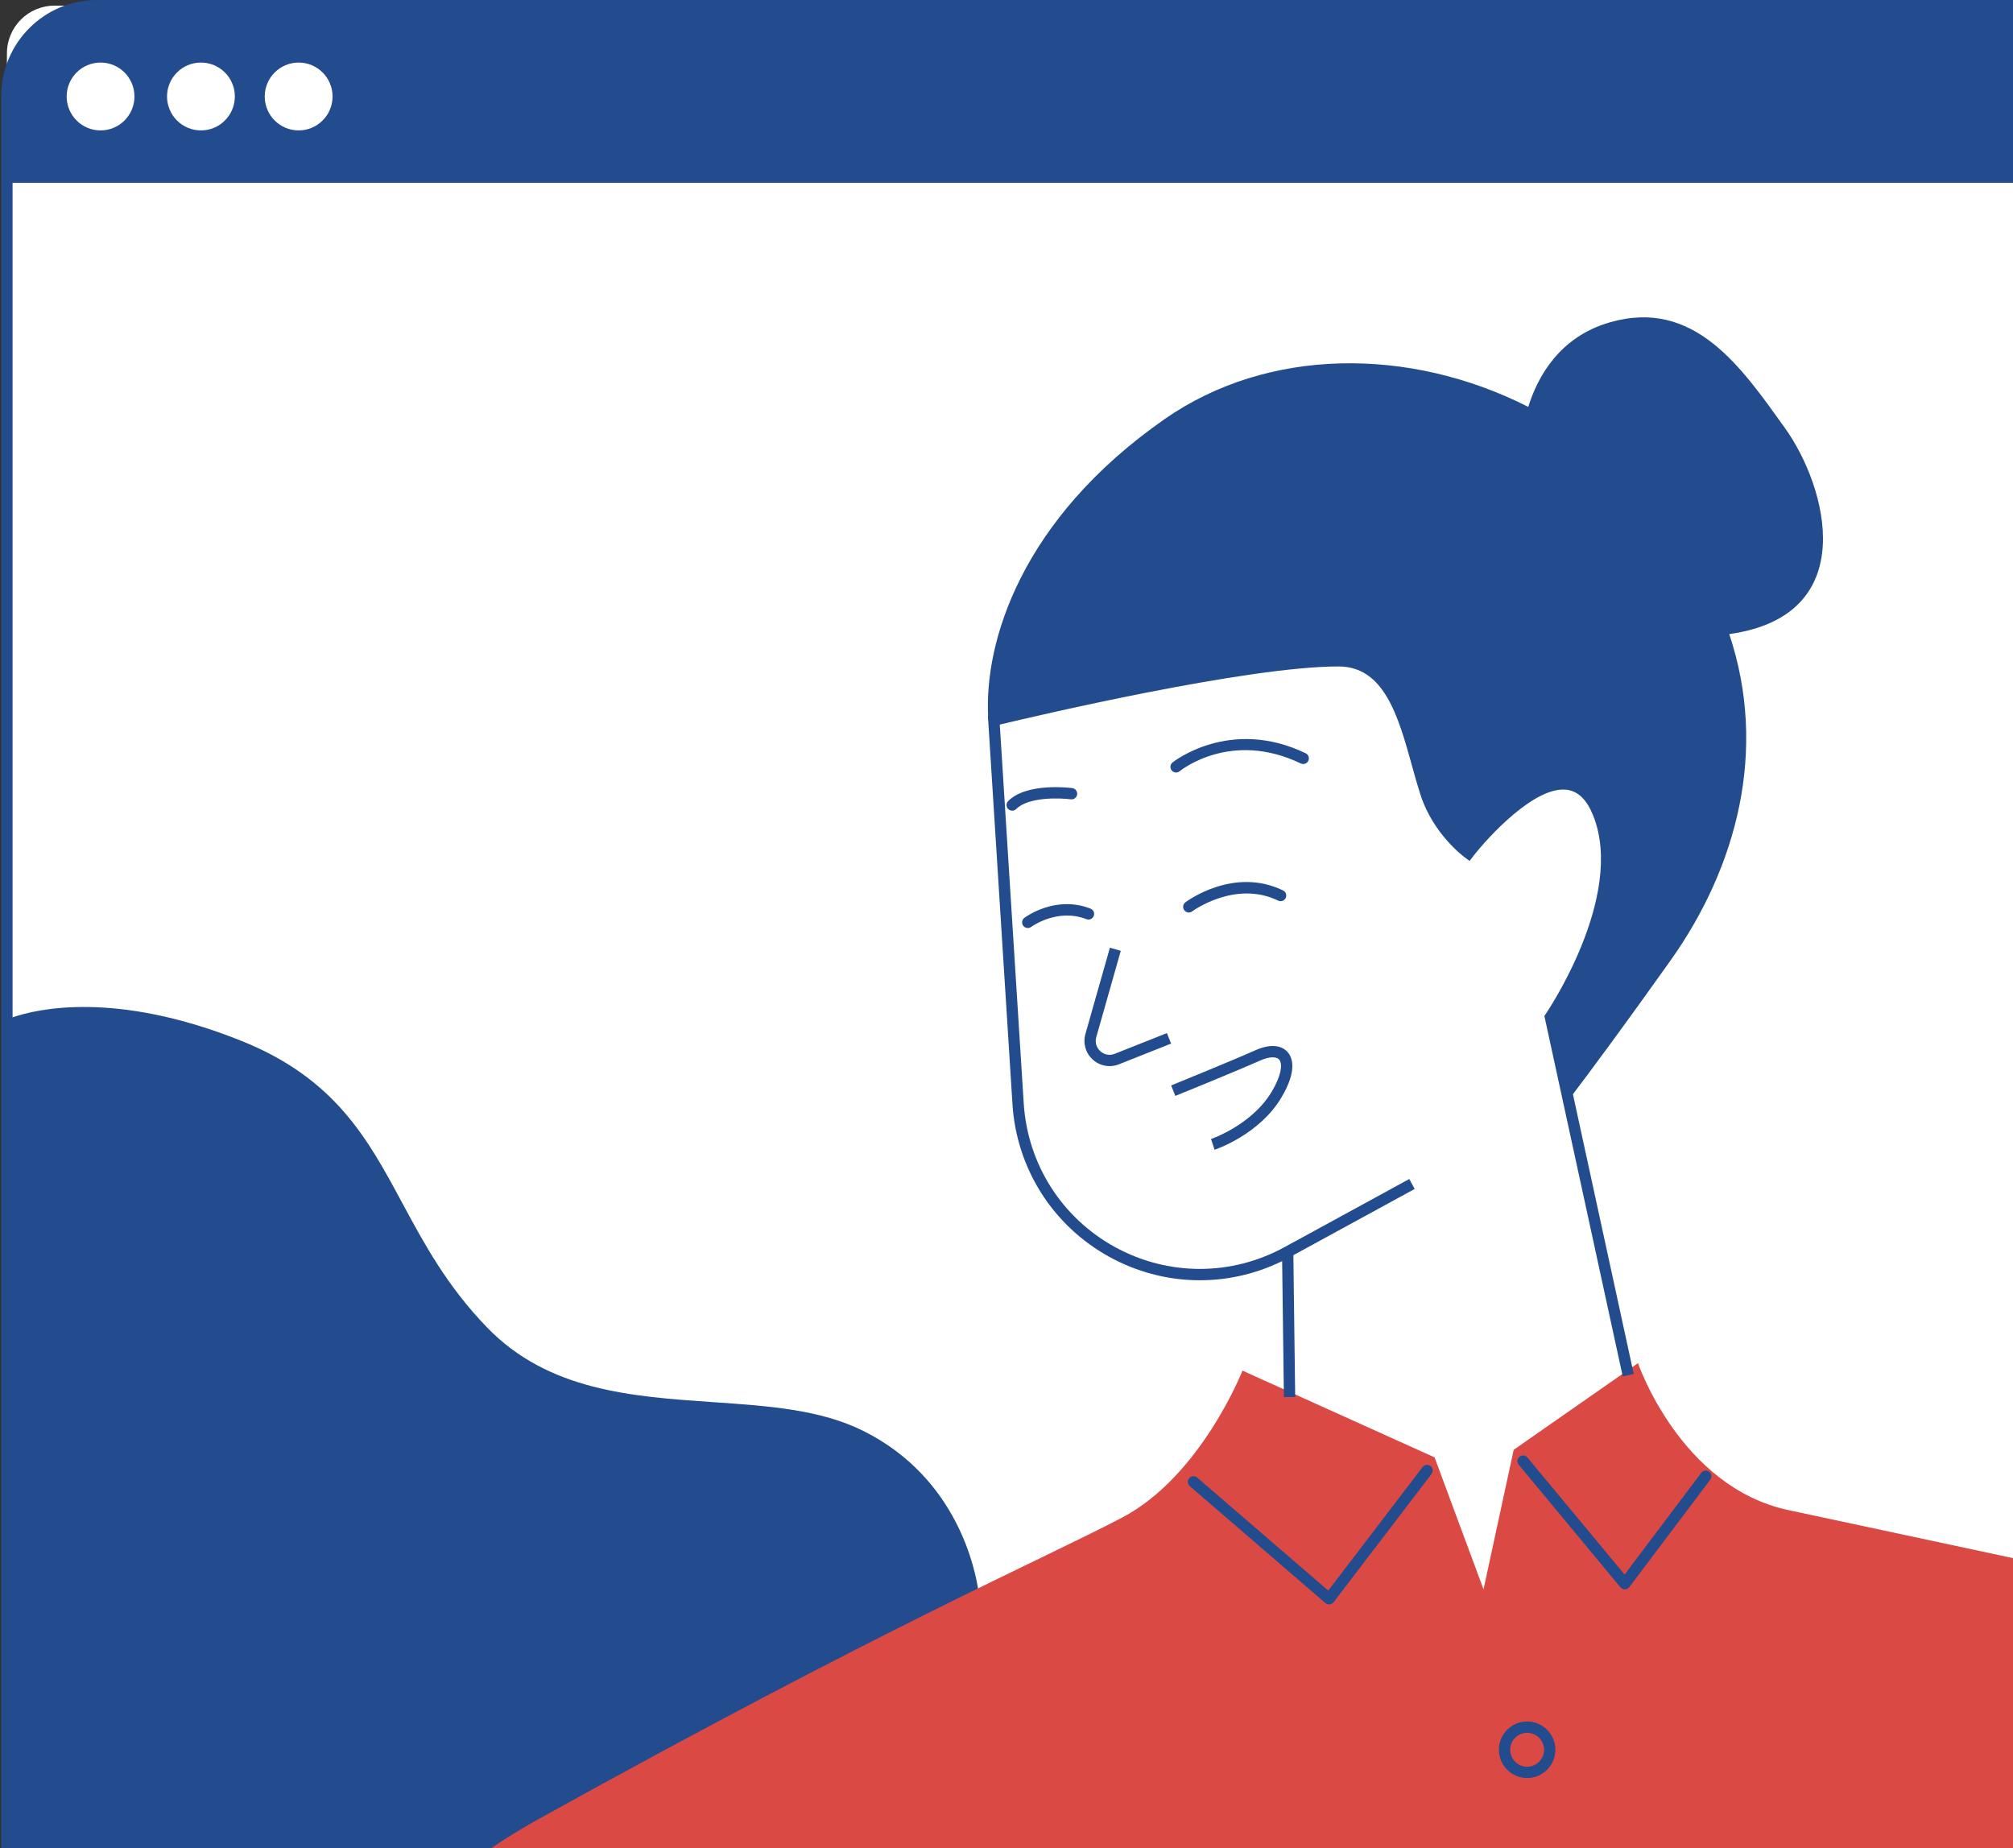 <?xml version="1.0" encoding="UTF-8"?>
<svg width="330px" height="303px" viewBox="0 0 330 303" version="1.1"
    xmlns="http://www.w3.org/2000/svg"
    xmlns:xlink="http://www.w3.org/1999/xlink">
    <rect x="0" y="0" width="330" height="303" fill="#333333" stroke="none"/>
    <title>Group 261</title>
    <desc>Created with Sketch.</desc>
    <defs>
        <clipPath id="clip0">
            <rect x="1327" y="108" width="485" height="408"/>
        </clipPath>
        <clipPath id="clip1">
            <rect x="1409" y="214" width="393" height="302"/>
        </clipPath>
    </defs>
    <g clip-path="url(#clip0)" transform="translate(-1327 -108)">
        <path d="M267.387 228.631 253.956 166.57C253.956 166.57 267.387 147.117 261.828 133.223 256.27 119.329 240.524 139.707 240.524 139.707 240.524 139.707 235.582 136.115 233.577 129.983 230.624 120.947 229.151 108.216 219.22 108.216 202.545 108.216 162.717 117.94 162.717 117.94L166.692 180.747C168.073 202.587 191.711 215.567 210.884 205.012L210.884 255.031 228.482 286.989 254.418 272.632ZM267.387 228.631 253.956 166.57C253.956 166.57 267.387 147.117 261.828 133.223 256.27 119.329 240.524 139.707 240.524 139.707 240.524 139.707 235.582 136.115 233.577 129.983 230.624 120.947 229.151 108.216 219.22 108.216 202.545 108.216 162.717 117.94 162.717 117.94L166.692 180.747C168.073 202.587 191.711 215.567 210.884 205.012L210.884 255.031 228.482 286.989 254.418 272.632ZM475.662 406.478 8.734 406.478C4.422 406.478 0.926 402.982 0.926 398.67L0.926 8.73C0.926 4.418 4.422 0.922 8.734 0.922L475.662 0.922C479.974 0.922 483.47 4.418 483.47 8.73L483.47 398.67C483.47 402.982 479.974 406.478 475.662 406.478" fill="#FFFFFF" transform="matrix(1 0 0 1.001 1327.21 108)"/>
        <path d="M482.495 392.676 87.191 405.552 468.696 405.552C476.007 405.552 481.993 399.856 482.495 392.676ZM482.544 167.557 482.544 29.942 1.852 29.942 1.852 166.608C5.819 165.238 18.676 162.182 39.341 170.449 54.747 176.612 60.079 186.508 65.726 196.99 69.322 203.662 73.044 210.567 79.59 217.342 89.65 227.766 103.392 228.711 116.678 229.622 125.748 230.241 134.317 230.83 141.367 234.358 156.819 242.081 159.741 257.253 160.219 260.788 171.107 262.437 303.844 282.325 321.736 273.661 330.133 269.598 333.736 261.496 337.55 252.923 342.24 242.372 347.087 231.469 361.131 226.332 373.342 221.864 385.105 221.944 395.48 222.043 406.562 222.124 416.111 222.208 422.897 216.657 429.037 211.634 431.114 204.744 433.31 197.449 435.846 189.029 438.471 180.322 447.495 173.639 461.642 163.157 477.72 166.275 482.544 167.557ZM484.599 392.607 484.35 392.615C483.876 400.847 477.047 407.404 468.696 407.404L30.321 407.404 25.658 407.557 15.799 407.435C15.241 407.427 14.686 407.389 14.143 407.327 6.213 406.539 0 399.837 0 391.708L0 15.692C0 7.039 7.043-0.004 15.7-0.004L468.696-0.004C477.353-0.004 484.396 7.039 484.396 15.692L484.396 168.127 484.599 168.199ZM292.394 70.083C299.322 79.719 305.06 100.806 283.274 103.843 289.64 122.844 284.517 142.01 273.638 157.308 266.098 167.913 260.547 175.384 256.901 180.181L253.956 166.57C253.956 166.57 267.387 147.117 261.828 133.223 256.27 119.329 240.524 139.707 240.524 139.707 240.524 139.707 235.582 136.115 233.577 129.983 230.624 120.947 229.151 108.216 219.22 108.216 202.545 108.216 162.717 117.94 162.717 117.94L162.859 120.186C162.205 119.134 161.834 118.223 161.788 117.477 161.095 105.205 167.117 85.056 190.735 68.618 207.571 56.897 230.762 56.717 250.325 66.632 251.855 61.724 255.405 55.183 263.68 52.792 277.574 48.779 285.294 60.202 292.394 70.083" fill="#224C8D" transform="matrix(1 0 0 1.001 1327.21 108)"/>
        <path d="M24.644 405.648C24.644 405.648 31.185 329.44 87.998 297.949 144.807 266.453 170.743 255.34 183.712 248.546 196.68 241.752 203.474 224.461 203.474 224.461L234.966 238.665 242.992 260.279 247.934 237.429 268.313 223.229C268.313 223.229 275.237 243.539 293.014 247.311 313.392 251.634 359.088 261.515 386.257 267.073 413.429 272.632 432.572 301.036 452.95 334.379 473.329 367.726 482.977 384.401 482.977 384.401L483.382 390.438C481.588 402.771 475.394 405.648 466.206 405.648L24.644 405.648" fill="#DA4944" transform="matrix(1 0 0 1.001 1327.21 108)"/>
        <path d="M48.748 21.358C45.68 21.358 43.19 18.871 43.19 15.799 43.19 12.731 45.68 10.245 48.748 10.245 51.816 10.245 54.307 12.731 54.307 15.799 54.307 18.871 51.816 21.358 48.748 21.358ZM32.731 21.358C29.663 21.358 27.172 18.871 27.172 15.799 27.172 12.731 29.663 10.245 32.731 10.245 35.799 10.245 38.289 12.731 38.289 15.799 38.289 18.871 35.799 21.358 32.731 21.358ZM21.832 15.799C21.832 12.731 19.346 10.245 16.274 10.245 13.206 10.245 10.719 12.731 10.719 15.799 10.719 18.871 13.206 21.358 16.274 21.358 19.346 21.358 21.832 18.871 21.832 15.799ZM381.934 269.231 375.453 257.498C375.453 257.498 394.286 201.925 397.989 182.778 401.696 163.639 400.461 157.771 396.758 156.845 393.051 155.92 390.579 160.858 390.579 160.858 390.579 160.858 385.641 157.151 381.318 165.801 381.318 165.801 376.379 163.02 372.672 169.194 368.969 175.368 355.691 202.231 355.691 202.231 355.691 202.231 355.691 184.634 349.517 185.56 343.342 186.485 344.574 193.589 342.107 213.658 339.635 233.726 352.914 292.081 352.914 292.081ZM188.188 343.025C188.188 328.702 176.577 317.092 162.255 317.092 147.928 317.092 136.318 328.702 136.318 343.025 136.318 357.351 147.928 368.961 162.255 368.961 176.577 368.961 188.188 357.351 188.188 343.025ZM342.879 343.025C342.879 328.702 331.265 317.092 316.942 317.092 302.616 317.092 291.006 328.702 291.006 343.025 291.006 357.351 302.616 368.961 316.942 368.961 331.265 368.961 342.879 357.351 342.879 343.025ZM241.45 368.961C227.127 368.961 215.513 357.351 215.513 343.025 215.513 328.702 227.127 317.092 241.45 317.092 255.773 317.092 267.387 328.702 267.387 343.025 267.387 357.351 255.773 368.961 241.45 368.961" fill="#FFFFFF" transform="matrix(1 0 0 1.001 1327.21 108)"/>
        <g clip-path="url(#clip1)">
            <path d="M181.669 205.839C190.51 210.697 200.984 210.926 209.978 206.527L210.265 228.799 212.116 228.772 211.818 205.555 231.703 194.71 230.819 193.08 211.791 203.463 211.791 203.455 210.437 204.197C201.711 209.002 191.29 209.006 182.56 204.216 173.834 199.423 168.245 190.624 167.614 180.686L163.689 118.659C169.259 117.328 204.106 109.141 219.22 109.141 226.73 109.141 229.021 117.355 231.236 125.3 231.71 127.01 232.181 128.694 232.697 130.27 234.771 136.616 239.767 140.304 239.981 140.457L240.708 140.989 241.255 140.273C243.795 136.991 251.523 128.617 256.695 129.344 258.535 129.604 259.935 130.985 260.968 133.567 266.274 146.838 253.324 165.854 253.19 166.046L252.965 166.375 265.811 225.402 267.616 225.012 254.943 166.761C256.771 164.014 268.026 146.226 262.689 132.882 261.404 129.669 259.472 127.863 256.947 127.511 250.624 126.647 242.628 135.683 240.387 138.399 239.009 137.201 235.903 134.122 234.457 129.696 233.952 128.146 233.489 126.486 233.019 124.803 230.731 116.593 228.137 107.29 219.22 107.29 202.625 107.29 164.129 116.643 162.496 117.041L161.742 117.225 165.766 180.804C166.436 191.378 172.381 200.739 181.669 205.839ZM187.262 343.025C187.262 329.234 176.042 318.017 162.255 318.017 148.464 318.017 137.244 329.234 137.244 343.025 137.244 356.816 148.464 368.036 162.255 368.036 176.042 368.036 187.262 356.816 187.262 343.025ZM189.117 343.025C189.117 357.837 177.063 369.887 162.255 369.887 147.442 369.887 135.392 357.837 135.392 343.025 135.392 328.216 147.442 316.166 162.255 316.166 177.063 316.166 189.117 328.216 189.117 343.025ZM341.953 343.025C341.953 329.234 330.733 318.017 316.942 318.017 303.151 318.017 291.931 329.234 291.931 343.025 291.931 356.816 303.151 368.036 316.942 368.036 330.733 368.036 341.953 356.816 341.953 343.025ZM343.805 343.025C343.805 357.837 331.755 369.887 316.942 369.887 302.13 369.887 290.08 357.837 290.08 343.025 290.08 328.216 302.13 316.166 316.942 316.166 331.755 316.166 343.805 328.216 343.805 343.025ZM266.461 343.025C266.461 329.234 255.241 318.017 241.45 318.017 227.659 318.017 216.439 329.234 216.439 343.025 216.439 356.816 227.659 368.036 241.45 368.036 255.241 368.036 266.461 356.816 266.461 343.025ZM268.313 343.025C268.313 357.837 256.262 369.887 241.45 369.887 226.638 369.887 214.587 357.837 214.587 343.025 214.587 328.216 226.638 316.166 241.45 316.166 256.262 316.166 268.313 328.216 268.313 343.025ZM175.33 130.901C175.839 130.962 176.302 130.61 176.371 130.105 176.436 129.596 176.084 129.133 175.575 129.065 175.273 129.023 168.142 128.112 165.07 131.18 164.711 131.544 164.711 132.129 165.07 132.488 165.254 132.672 165.491 132.76 165.728 132.76 165.965 132.76 166.203 132.672 166.382 132.488 168.391 130.48 173.525 130.664 175.33 130.901ZM214.266 124.596C214.488 124.134 214.293 123.579 213.834 123.357 201.405 117.382 192.097 124.792 192.006 124.864 191.608 125.189 191.55 125.771 191.872 126.165 192.055 126.391 192.319 126.509 192.591 126.509 192.794 126.509 193 126.44 193.172 126.303 193.517 126.023 201.688 119.577 213.03 125.029 213.489 125.251 214.044 125.055 214.266 124.596ZM168.276 151.979C168.467 151.979 168.662 151.922 168.827 151.8 168.873 151.765 173.131 148.663 177.893 150.529 178.368 150.713 178.907 150.48 179.094 150.005 179.282 149.527 179.045 148.992 178.57 148.804 172.824 146.555 167.924 150.158 167.717 150.315 167.308 150.621 167.228 151.199 167.534 151.608 167.714 151.853 167.993 151.979 168.276 151.979ZM195.227 149.248C195.299 149.198 202.296 144.084 209.32 147.488 209.779 147.71 210.333 147.523 210.559 147.06 210.781 146.601 210.59 146.046 210.131 145.824 202.07 141.911 194.435 147.526 194.117 147.767 193.708 148.074 193.628 148.651 193.934 149.064 194.113 149.305 194.393 149.435 194.672 149.435 194.867 149.435 195.062 149.374 195.227 149.248ZM181.688 174.592C182.205 174.592 182.721 174.496 183.222 174.297L191.772 170.904 191.087 169.183 182.537 172.576C181.715 172.905 180.831 172.744 180.169 172.147 179.515 171.554 179.267 170.69 179.508 169.841L183.524 155.709 181.742 155.2 177.725 169.332C177.293 170.854 177.756 172.461 178.93 173.525 179.707 174.225 180.69 174.592 181.688 174.592ZM198.318 186.535 198.903 188.291C199.197 188.191 206.217 185.797 209.825 179.783 212.522 175.284 211.642 173.161 210.873 172.293 209.806 171.088 207.9 170.973 205.643 171.975 201.539 173.8 191.875 177.713 191.78 177.756L192.472 179.469C192.572 179.431 202.262 175.506 206.397 173.67 207.824 173.035 209.006 172.981 209.484 173.521 210.016 174.121 210.008 175.873 208.237 178.83 204.985 184.244 198.383 186.512 198.318 186.535ZM170.743 338.243C170.231 338.243 169.818 338.656 169.818 339.169L169.818 343.916C169.818 348.193 166.34 351.67 162.06 351.67 157.783 351.67 154.301 348.193 154.301 343.916L154.301 338.935C154.301 338.423 153.888 338.009 153.376 338.009 152.863 338.009 152.45 338.423 152.45 338.935L152.45 343.916C152.45 348.897 156.275 352.956 161.134 353.43L161.134 355.997 157.698 355.997C157.186 355.997 156.773 356.41 156.773 356.919 156.773 357.431 157.186 357.848 157.698 357.848L167.117 357.848C167.629 357.848 168.043 357.431 168.043 356.919 168.043 356.41 167.629 355.997 167.117 355.997L162.985 355.997 162.985 353.43C167.847 352.956 171.673 348.897 171.673 343.916L171.673 339.169C171.673 338.656 171.256 338.243 170.743 338.243ZM157.622 343.836C157.622 346.326 159.646 348.354 162.136 348.354 164.626 348.354 166.654 346.326 166.654 343.836L166.654 335.037C166.654 332.547 164.626 330.523 162.136 330.523 159.646 330.523 157.622 332.547 157.622 335.037ZM155.77 343.836 155.77 335.037C155.77 331.525 158.624 328.668 162.136 328.668 165.648 328.668 168.505 331.525 168.505 335.037L168.505 343.836C168.505 347.347 165.648 350.205 162.136 350.205 158.624 350.205 155.77 347.347 155.77 343.836ZM328.289 337.7 312.543 337.7 312.543 349.509 328.289 349.509ZM310.034 343.258 304.207 339.046 304.207 347.466ZM330.14 336.774 330.14 350.435C330.14 350.947 329.727 351.364 329.215 351.364L311.617 351.364C311.105 351.364 310.688 350.947 310.688 350.435L310.688 345.071 303.821 350.029C303.66 350.144 303.473 350.205 303.278 350.205 303.136 350.205 302.991 350.171 302.857 350.102 302.547 349.945 302.352 349.627 302.352 349.279L302.352 337.237C302.352 336.889 302.547 336.571 302.857 336.41 303.167 336.257 303.538 336.284 303.821 336.487L310.688 341.445 310.688 336.774C310.688 336.261 311.105 335.848 311.617 335.848L329.215 335.848C329.727 335.848 330.14 336.261 330.14 336.774ZM250.949 334.612C250.585 334.249 250 334.249 249.637 334.612L241.45 342.799 233.263 334.612C232.9 334.249 232.315 334.249 231.951 334.612 231.592 334.972 231.592 335.557 231.951 335.921L240.142 344.107 231.951 352.294C231.592 352.657 231.592 353.243 231.951 353.606 232.135 353.786 232.372 353.874 232.609 353.874 232.847 353.874 233.084 353.786 233.263 353.606L241.45 345.416 249.637 353.606C249.816 353.786 250.057 353.874 250.291 353.874 250.528 353.874 250.765 353.786 250.949 353.606 251.308 353.243 251.308 352.657 250.949 352.294L242.758 344.107 250.949 335.921C251.308 335.557 251.308 334.972 250.949 334.612ZM259.047 377.76C259.047 376.23 257.804 374.983 256.27 374.983 254.74 374.983 253.493 376.23 253.493 377.76 253.493 379.294 254.74 380.541 256.27 380.541 257.804 380.541 259.047 379.294 259.047 377.76ZM260.903 377.76C260.903 380.316 258.825 382.393 256.27 382.393 253.718 382.393 251.637 380.316 251.637 377.76 251.637 375.209 253.718 373.131 256.27 373.131 258.825 373.131 260.903 375.209 260.903 377.76ZM247.36 286.549C247.36 288.083 248.608 289.33 250.142 289.33 251.672 289.33 252.919 288.083 252.919 286.549 252.919 285.019 251.672 283.772 250.142 283.772 248.608 283.772 247.36 285.019 247.36 286.549ZM245.509 286.549C245.509 283.997 247.586 281.92 250.142 281.92 252.693 281.92 254.77 283.997 254.77 286.549 254.77 289.104 252.693 291.181 250.142 291.181 247.586 291.181 245.509 289.104 245.509 286.549ZM84.876 320.095C84.746 319.597 84.237 319.318 83.744 319.437 83.251 319.571 82.956 320.075 83.09 320.573L105.783 405.327C105.894 405.74 106.268 406.011 106.674 406.011 106.754 406.011 106.835 406.004 106.915 405.981 107.408 405.847 107.703 405.342 107.573 404.848ZM380.744 268.994 374.639 257.949C374.516 257.72 374.489 257.448 374.574 257.203 374.761 256.649 393.429 201.466 397.083 182.606 400.197 166.516 400.021 158.617 396.532 157.744 393.953 157.109 391.983 160.254 391.513 161.08 391.585 163.54 391.677 181.757 379.505 193.934 366.861 206.573 365.58 219.779 365.568 219.913 365.526 220.395 365.121 220.758 364.646 220.758 364.62 220.758 364.593 220.754 364.566 220.754 364.053 220.712 363.678 220.261 363.721 219.752 363.77 219.186 365.079 205.735 378.192 192.621 389.332 181.482 389.696 164.481 389.665 161.394 389.183 161.153 388.246 160.82 387.083 161.103 385.327 161.532 383.64 163.268 382.198 166.122 382.236 166.237 382.251 166.359 382.24 166.489 382.202 166.979 381.165 178.666 369.711 194.136 369.531 194.385 369.248 194.511 368.969 194.511 368.774 194.511 368.583 194.454 368.414 194.331 368.005 194.025 367.917 193.448 368.223 193.035 379.088 178.348 380.331 166.987 380.392 166.394 379.191 165.939 376.081 165.319 373.468 169.672 369.822 175.743 356.655 202.376 356.521 202.644 356.33 203.027 355.901 203.237 355.48 203.134 355.063 203.034 354.765 202.663 354.765 202.231 354.765 198.819 354.142 189.423 351.303 186.979 350.886 186.623 350.461 186.451 349.979 186.451 349.872 186.451 349.765 186.459 349.654 186.474 345.833 187.048 345.362 190.307 344.31 201.531 344 204.852 343.614 208.983 343.025 213.769 340.817 231.71 351.49 281.361 353.499 290.443ZM473.558 397.966C473.394 398.085 473.206 398.142 473.019 398.142 472.732 398.142 472.445 398.005 472.265 397.752L381.742 270.562 353.503 292.796 341.735 302.505 396.494 406.042C396.735 406.497 396.559 407.056 396.107 407.297 395.97 407.369 395.82 407.404 395.675 407.404 395.346 407.404 395.021 407.224 394.856 406.91L339.742 302.704C339.54 302.314 339.635 301.836 339.972 301.556L351.884 291.729C350.477 285.474 338.824 232.751 341.185 213.543 341.774 208.784 342.141 204.84 342.466 201.359 343.518 190.112 343.954 185.456 349.379 184.641 350.519 184.473 351.601 184.794 352.512 185.579 355.278 187.958 356.181 194.393 356.479 198.566 360.144 191.195 368.927 173.632 371.877 168.72 375.029 163.463 379.114 164.049 380.886 164.626 382.542 161.604 384.493 159.81 386.685 159.294 388.185 158.938 389.439 159.275 390.231 159.619 391.207 158.096 393.605 155.097 396.979 155.946 401.888 157.171 402.427 164.745 398.9 182.958 395.388 201.103 378.143 252.418 376.459 257.41L382.722 268.741 473.772 396.677C474.071 397.09 473.971 397.672 473.558 397.966ZM217.675 262.75C217.705 262.75 217.74 262.747 217.77 262.743 218.027 262.72 218.256 262.59 218.409 262.387L234.465 241.389C234.778 240.983 234.698 240.402 234.293 240.088 233.887 239.782 233.306 239.859 232.996 240.264L217.537 260.482 196.049 241.978C195.663 241.645 195.077 241.687 194.745 242.074 194.408 242.46 194.454 243.045 194.84 243.382L217.07 262.525C217.238 262.67 217.457 262.75 217.675 262.75ZM279.984 241.014C280.394 241.324 280.474 241.905 280.168 242.311L266.89 259.908C266.721 260.138 266.453 260.271 266.17 260.279 266.163 260.279 266.159 260.279 266.151 260.279 265.876 260.279 265.616 260.157 265.436 259.943L248.764 239.874C248.439 239.484 248.493 238.898 248.887 238.569 249.281 238.244 249.862 238.298 250.191 238.692L266.117 257.858 278.687 241.194C278.997 240.784 279.579 240.708 279.984 241.014" fill="#224C8D" transform="matrix(1 0 0 1.001 1327.21 108)"/>
        </g>
    </g>
</svg>